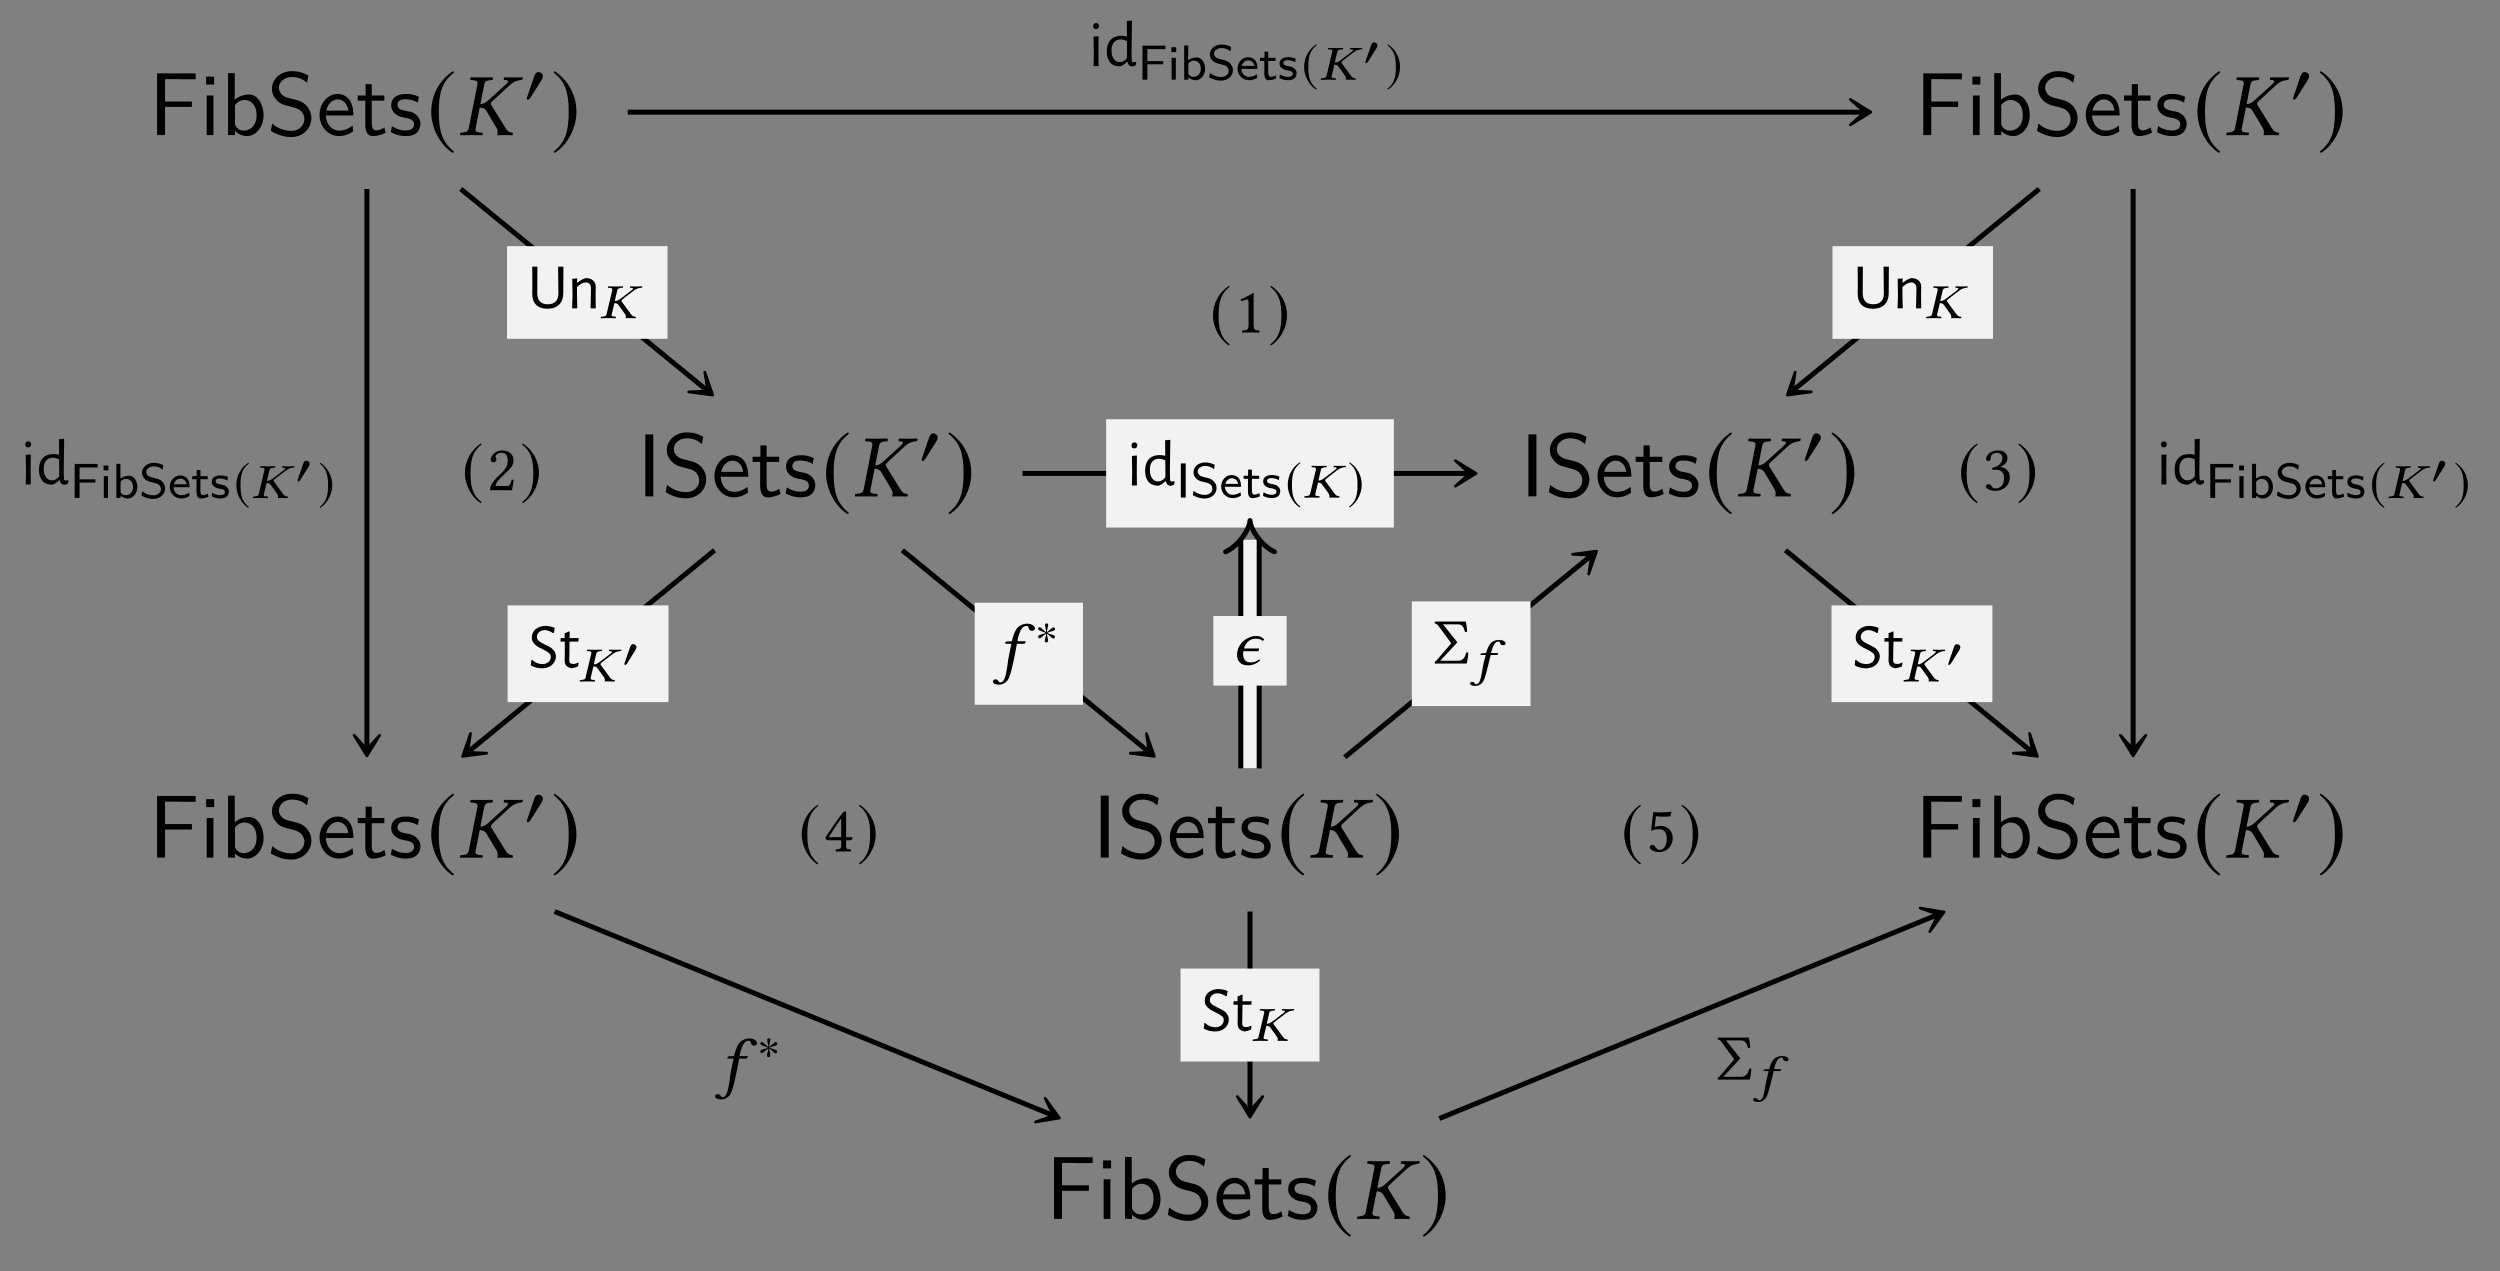 <?xml version="1.0" encoding="UTF-8"?>
<svg xmlns="http://www.w3.org/2000/svg" xmlns:xlink="http://www.w3.org/1999/xlink" width="279.211" height="141.953" viewBox="0 0 279.211 141.953">
<rect x="0" y="0" width="279.211" height="141.953" fill="#808080" stroke="none"/>
<defs>
<g>
<g id="glyph-0-0">
</g>
<g id="glyph-0-1">
<path d="M 5.25 -6.234 L 5.25 -6.891 L 0.938 -6.891 L 0.938 0 L 1.828 0 L 1.828 -3.141 L 4.828 -3.141 L 4.828 -3.75 L 1.828 -3.75 L 1.828 -6.25 L 3.125 -6.25 C 3.25 -6.25 3.375 -6.234 3.484 -6.234 Z M 5.25 -6.234 "/>
</g>
<g id="glyph-0-2">
<path d="M 1.562 0 L 1.562 -4.422 L 0.812 -4.422 L 0.812 0 Z M 1.641 -5.641 L 1.641 -6.531 L 0.75 -6.531 L 0.75 -5.641 Z M 1.641 -5.641 "/>
</g>
<g id="glyph-0-3">
<path d="M 4.781 -2.219 C 4.781 -3.453 4.109 -4.531 3.172 -4.531 C 2.781 -4.531 2.156 -4.438 1.562 -3.953 L 1.562 -6.922 L 0.812 -6.922 L 0.812 0 L 1.594 0 L 1.594 -0.453 C 1.828 -0.234 2.266 0.109 2.938 0.109 C 3.922 0.109 4.781 -0.891 4.781 -2.219 Z M 4 -2.219 C 4 -0.922 3.172 -0.5 2.562 -0.5 C 2.172 -0.5 1.844 -0.672 1.594 -1.141 L 1.594 -3.344 C 1.75 -3.578 2.109 -3.922 2.656 -3.922 C 3.25 -3.922 4 -3.5 4 -2.219 Z M 4 -2.219 "/>
</g>
<g id="glyph-0-4">
<path d="M 4.969 -1.891 C 4.969 -2.531 4.672 -3.016 4.453 -3.25 C 3.984 -3.75 3.656 -3.844 2.734 -4.062 C 2.156 -4.203 2 -4.25 1.688 -4.5 C 1.625 -4.562 1.344 -4.859 1.344 -5.297 C 1.344 -5.875 1.891 -6.484 2.797 -6.484 C 3.641 -6.484 4.109 -6.156 4.484 -5.844 L 4.641 -6.641 C 4.094 -6.969 3.531 -7.141 2.812 -7.141 C 1.422 -7.141 0.562 -6.156 0.562 -5.172 C 0.562 -4.75 0.703 -4.328 1.094 -3.906 C 1.516 -3.453 1.953 -3.344 2.547 -3.203 C 3.391 -2.984 3.484 -2.953 3.766 -2.719 C 3.969 -2.547 4.188 -2.219 4.188 -1.781 C 4.188 -1.125 3.641 -0.469 2.734 -0.469 C 2.328 -0.469 1.422 -0.562 0.594 -1.281 L 0.438 -0.469 C 1.312 0.078 2.109 0.219 2.734 0.219 C 4.062 0.219 4.969 -0.781 4.969 -1.891 Z M 4.969 -1.891 "/>
</g>
<g id="glyph-0-5">
<path d="M 4.125 -2.188 C 4.125 -2.516 4.109 -3.266 3.734 -3.875 C 3.312 -4.484 2.719 -4.594 2.359 -4.594 C 1.25 -4.594 0.344 -3.531 0.344 -2.25 C 0.344 -0.938 1.312 0.109 2.5 0.109 C 3.125 0.109 3.703 -0.125 4.094 -0.406 L 4.031 -1.062 C 3.406 -0.531 2.734 -0.5 2.516 -0.5 C 1.719 -0.5 1.078 -1.203 1.047 -2.188 Z M 3.562 -2.734 L 1.094 -2.734 C 1.25 -3.484 1.781 -3.984 2.359 -3.984 C 2.875 -3.984 3.422 -3.656 3.562 -2.734 Z M 3.562 -2.734 "/>
</g>
<g id="glyph-0-6">
<path d="M 3.312 -0.266 L 3.156 -0.859 C 2.891 -0.641 2.578 -0.531 2.25 -0.531 C 1.891 -0.531 1.75 -0.828 1.75 -1.359 L 1.75 -3.844 L 3.156 -3.844 L 3.156 -4.422 L 1.75 -4.422 L 1.75 -5.688 L 1.062 -5.688 L 1.062 -4.422 L 0.188 -4.422 L 0.188 -3.844 L 1.031 -3.844 L 1.031 -1.188 C 1.031 -0.594 1.172 0.109 1.859 0.109 C 2.547 0.109 3.062 -0.141 3.312 -0.266 Z M 3.312 -0.266 "/>
</g>
<g id="glyph-0-7">
<path d="M 3.594 -1.281 C 3.594 -1.828 3.219 -2.156 3.203 -2.188 C 2.812 -2.547 2.547 -2.609 2.047 -2.688 C 1.5 -2.797 1.031 -2.906 1.031 -3.391 C 1.031 -4 1.75 -4 1.891 -4 C 2.203 -4 2.734 -3.969 3.297 -3.625 L 3.422 -4.281 C 2.906 -4.516 2.5 -4.594 1.984 -4.594 C 1.734 -4.594 0.328 -4.594 0.328 -3.297 C 0.328 -2.797 0.625 -2.484 0.875 -2.297 C 1.172 -2.078 1.391 -2.031 1.938 -1.922 C 2.297 -1.859 2.875 -1.734 2.875 -1.203 C 2.875 -0.516 2.094 -0.516 1.938 -0.516 C 1.141 -0.516 0.578 -0.891 0.406 -1 L 0.281 -0.328 C 0.594 -0.172 1.141 0.109 1.953 0.109 C 2.141 0.109 2.688 0.109 3.109 -0.203 C 3.422 -0.453 3.594 -0.844 3.594 -1.281 Z M 3.594 -1.281 "/>
</g>
<g id="glyph-0-8">
<path d="M 1.828 0 L 1.828 -6.922 L 0.938 -6.922 L 0.938 0 Z M 1.828 0 "/>
</g>
<g id="glyph-1-0">
</g>
<g id="glyph-1-1">
<path d="M 2.938 -7.141 C 1.5 -6.203 0.484 -4.594 0.484 -2.562 C 0.484 -0.703 1.531 1.172 2.906 2.016 L 3.031 1.859 C 1.719 0.812 1.328 -0.391 1.328 -2.594 C 1.328 -4.812 1.75 -5.953 3.031 -6.984 Z M 2.938 -7.141 "/>
</g>
<g id="glyph-1-2">
<path d="M 0.375 -7.141 L 0.297 -6.984 C 1.578 -5.953 1.984 -4.812 1.984 -2.594 C 1.984 -0.391 1.609 0.812 0.297 1.859 L 0.406 2.016 C 1.781 1.172 2.844 -0.703 2.844 -2.562 C 2.844 -4.594 1.828 -6.203 0.375 -7.141 Z M 0.375 -7.141 "/>
</g>
<g id="glyph-2-0">
</g>
<g id="glyph-2-1">
<path d="M 2.125 -5.672 L 1.156 -0.75 C 1.094 -0.484 0.953 -0.344 0.531 -0.297 L 0.234 -0.266 C 0.188 -0.234 0.172 -0.062 0.203 0.016 C 0.656 0.016 1.016 0 1.406 0 C 1.781 0 2.234 0.016 2.672 0.016 C 2.703 -0.016 2.734 -0.219 2.703 -0.266 L 2.359 -0.297 C 1.969 -0.328 1.859 -0.453 1.922 -0.75 L 2.406 -3.203 L 2.375 -3.078 C 2.719 -3.078 2.969 -2.969 3.125 -2.703 L 4.297 -0.734 C 4.359 -0.594 4.391 -0.469 4.391 -0.344 C 4.391 -0.234 4.375 -0.141 4.359 -0.062 L 4.344 0 L 4.359 0.016 C 4.562 0.016 4.75 0 5.031 0 C 5.406 0 5.578 0.016 6.016 0.016 L 6.062 0 L 6.094 -0.188 C 6.094 -0.234 6.062 -0.266 6.016 -0.266 L 5.969 -0.281 C 5.688 -0.312 5.484 -0.422 5.297 -0.734 L 3.703 -3.312 C 3.641 -3.422 3.625 -3.484 3.641 -3.562 C 3.656 -3.641 3.703 -3.703 4.094 -4.062 L 5.719 -5.562 C 6.266 -6.047 6.641 -6.109 7.031 -6.156 C 7.094 -6.156 7.141 -6.188 7.156 -6.234 L 7.203 -6.438 L 7.172 -6.453 C 6.719 -6.438 6.609 -6.438 6.234 -6.438 C 5.844 -6.438 5.578 -6.438 5.125 -6.453 L 5.094 -6.438 L 5.062 -6.234 C 5.047 -6.188 5.078 -6.156 5.125 -6.156 L 5.312 -6.141 C 5.469 -6.125 5.547 -6.078 5.547 -6 C 5.547 -5.906 5.438 -5.766 5.25 -5.609 L 3.297 -3.844 C 3.062 -3.625 2.828 -3.484 2.453 -3.453 L 2.891 -5.672 C 2.953 -5.953 3.094 -6.094 3.516 -6.125 L 3.812 -6.156 C 3.859 -6.203 3.875 -6.359 3.844 -6.453 C 3.391 -6.438 3.031 -6.438 2.641 -6.438 C 2.266 -6.438 1.812 -6.438 1.375 -6.453 C 1.344 -6.406 1.312 -6.203 1.344 -6.156 L 1.688 -6.125 C 2.078 -6.094 2.188 -5.969 2.125 -5.672 Z M 2.125 -5.672 "/>
</g>
<g id="glyph-3-0">
</g>
<g id="glyph-3-1">
<path d="M 2.156 -2.984 C 2.156 -3.234 1.891 -3.422 1.656 -3.422 C 1.391 -3.422 1.266 -3.156 1.188 -2.938 L 0.438 -0.734 C 0.422 -0.672 0.359 -0.547 0.359 -0.484 C 0.359 -0.422 0.406 -0.328 0.484 -0.328 C 0.594 -0.328 0.719 -0.484 0.766 -0.562 L 1.953 -2.438 C 2.062 -2.594 2.156 -2.797 2.156 -2.984 Z M 2.156 -2.984 "/>
</g>
<g id="glyph-3-2">
<path d="M 2.141 -5.203 C 1.094 -4.531 0.344 -3.344 0.344 -1.875 C 0.344 -0.516 1.125 0.844 2.125 1.469 L 2.203 1.344 C 1.25 0.594 0.969 -0.281 0.969 -1.891 C 0.969 -3.5 1.266 -4.344 2.203 -5.094 Z M 2.141 -5.203 "/>
</g>
<g id="glyph-3-3">
<path d="M 0.281 -5.203 L 0.203 -5.094 C 1.141 -4.344 1.453 -3.5 1.453 -1.891 C 1.453 -0.281 1.172 0.594 0.203 1.344 L 0.297 1.469 C 1.297 0.844 2.078 -0.516 2.078 -1.875 C 2.078 -3.344 1.328 -4.531 0.281 -5.203 Z M 0.281 -5.203 "/>
</g>
<g id="glyph-4-0">
</g>
<g id="glyph-4-1">
<path d="M 0.625 -1.406 L 0.594 -3.297 L 1.156 -3.344 L 1.141 -1.453 L 1.156 0 L 0.594 0 Z M 0.891 -4.812 C 0.984 -4.812 1.055 -4.781 1.109 -4.719 C 1.172 -4.664 1.203 -4.586 1.203 -4.484 C 1.203 -4.379 1.172 -4.297 1.109 -4.234 C 1.055 -4.172 0.973 -4.141 0.859 -4.141 C 0.766 -4.141 0.688 -4.164 0.625 -4.219 C 0.57 -4.281 0.547 -4.363 0.547 -4.469 C 0.547 -4.57 0.578 -4.656 0.641 -4.719 C 0.703 -4.781 0.785 -4.812 0.891 -4.812 Z M 0.891 -4.812 "/>
</g>
<g id="glyph-4-2">
<path d="M 3.078 -1.453 L 3.094 -0.719 C 3.102 -0.613 3.117 -0.539 3.141 -0.5 C 3.172 -0.457 3.227 -0.438 3.312 -0.438 C 3.383 -0.438 3.461 -0.453 3.547 -0.484 L 3.609 -0.422 L 3.547 -0.109 C 3.422 -0.023 3.285 0.023 3.141 0.047 C 2.992 0.023 2.879 -0.023 2.797 -0.109 C 2.711 -0.191 2.66 -0.312 2.641 -0.469 L 2.594 -0.469 C 2.445 -0.344 2.312 -0.238 2.188 -0.156 C 2.07 -0.082 1.941 -0.02 1.797 0.031 C 1.316 0.031 0.945 -0.113 0.688 -0.406 C 0.438 -0.695 0.312 -1.113 0.312 -1.656 C 0.312 -2.207 0.453 -2.633 0.734 -2.938 C 1.016 -3.238 1.41 -3.391 1.922 -3.391 C 2.148 -3.391 2.363 -3.363 2.562 -3.312 L 2.547 -5.047 L 3.125 -5.094 Z M 1.859 -2.984 C 1.547 -2.984 1.297 -2.875 1.109 -2.656 C 0.93 -2.445 0.844 -2.145 0.844 -1.75 C 0.844 -1.344 0.926 -1.023 1.094 -0.797 C 1.258 -0.566 1.484 -0.453 1.766 -0.453 C 1.898 -0.453 2.031 -0.484 2.156 -0.547 C 2.289 -0.617 2.426 -0.734 2.562 -0.891 L 2.578 -1.422 L 2.562 -2.797 C 2.301 -2.922 2.066 -2.984 1.859 -2.984 Z M 1.859 -2.984 "/>
</g>
<g id="glyph-4-3">
<path d="M 4 -2.281 L 4 -1.766 C 4.008 -1.191 3.859 -0.742 3.547 -0.422 C 3.234 -0.109 2.789 0.047 2.219 0.047 C 1.676 0.047 1.254 -0.102 0.953 -0.406 C 0.66 -0.707 0.52 -1.141 0.531 -1.703 L 0.547 -2.328 L 0.531 -4.656 L 1.109 -4.656 L 1.094 -1.766 C 1.082 -1.336 1.176 -1.008 1.375 -0.781 C 1.57 -0.562 1.867 -0.453 2.266 -0.453 C 2.66 -0.453 2.957 -0.555 3.156 -0.766 C 3.363 -0.973 3.461 -1.285 3.453 -1.703 L 3.422 -4.656 L 4.016 -4.656 Z M 4 -2.281 "/>
</g>
<g id="glyph-4-4">
<path d="M 2.688 -2.266 C 2.688 -2.461 2.633 -2.613 2.531 -2.719 C 2.438 -2.832 2.297 -2.891 2.109 -2.891 C 1.805 -2.891 1.477 -2.719 1.125 -2.375 L 1.125 -1.453 L 1.156 0 L 0.578 0 L 0.625 -1.406 L 0.594 -3.297 L 1.141 -3.344 L 1.141 -2.859 L 1.172 -2.859 C 1.473 -3.117 1.781 -3.289 2.094 -3.375 C 2.457 -3.375 2.734 -3.285 2.922 -3.109 C 3.117 -2.941 3.219 -2.703 3.219 -2.391 L 3.203 -1.453 L 3.219 0 L 2.641 0 Z M 2.688 -2.266 "/>
</g>
<g id="glyph-4-5">
<path d="M 1.938 -4.688 C 2.27 -4.688 2.617 -4.613 2.984 -4.469 L 2.891 -3.922 L 2.781 -3.891 C 2.645 -3.992 2.492 -4.07 2.328 -4.125 C 2.172 -4.188 2.02 -4.219 1.875 -4.219 C 1.688 -4.219 1.523 -4.18 1.391 -4.109 C 1.266 -4.035 1.164 -3.941 1.094 -3.828 C 1.02 -3.711 0.984 -3.594 0.984 -3.469 C 0.984 -3.332 1.023 -3.211 1.109 -3.109 C 1.191 -3.016 1.289 -2.93 1.406 -2.859 C 1.531 -2.785 1.695 -2.695 1.906 -2.594 C 2.164 -2.477 2.375 -2.367 2.531 -2.266 C 2.695 -2.16 2.832 -2.023 2.938 -1.859 C 3.051 -1.703 3.109 -1.508 3.109 -1.281 C 3.109 -1.039 3.039 -0.816 2.906 -0.609 C 2.781 -0.41 2.598 -0.25 2.359 -0.125 C 2.129 -0.008 1.863 0.047 1.562 0.047 C 1.352 0.047 1.141 0.02 0.922 -0.031 C 0.703 -0.082 0.5 -0.164 0.312 -0.281 L 0.375 -0.875 L 0.453 -0.906 C 0.629 -0.738 0.816 -0.613 1.016 -0.531 C 1.223 -0.457 1.422 -0.422 1.609 -0.422 C 1.797 -0.422 1.957 -0.457 2.094 -0.531 C 2.238 -0.602 2.348 -0.695 2.422 -0.812 C 2.504 -0.938 2.547 -1.066 2.547 -1.203 C 2.547 -1.41 2.469 -1.57 2.312 -1.688 C 2.156 -1.812 1.922 -1.945 1.609 -2.094 C 1.348 -2.219 1.141 -2.332 0.984 -2.438 C 0.828 -2.539 0.691 -2.672 0.578 -2.828 C 0.473 -2.984 0.422 -3.176 0.422 -3.406 C 0.422 -3.633 0.484 -3.848 0.609 -4.047 C 0.742 -4.254 0.926 -4.41 1.156 -4.516 C 1.383 -4.629 1.645 -4.688 1.938 -4.688 Z M 1.938 -4.688 "/>
</g>
<g id="glyph-4-6">
<path d="M 1.625 -0.438 C 1.789 -0.438 1.969 -0.488 2.156 -0.594 L 2.219 -0.547 L 2.156 -0.172 C 1.895 -0.047 1.656 0.023 1.438 0.047 C 1.156 -0.004 0.953 -0.102 0.828 -0.25 C 0.711 -0.406 0.656 -0.629 0.656 -0.922 L 0.672 -1.438 L 0.672 -2.938 L 0.203 -2.938 L 0.188 -2.984 L 0.219 -3.328 L 0.656 -3.328 L 0.656 -3.859 L 1.156 -4.078 L 1.219 -4.031 L 1.203 -3.328 L 2.188 -3.328 L 2.219 -3.281 L 2.188 -2.938 L 1.203 -2.938 L 1.172 -0.969 C 1.16 -0.77 1.191 -0.629 1.266 -0.547 C 1.336 -0.473 1.457 -0.438 1.625 -0.438 Z M 1.625 -0.438 "/>
</g>
<g id="glyph-5-0">
</g>
<g id="glyph-5-1">
<path d="M 3.094 -3.406 L 3.094 -3.797 L 0.531 -3.797 L 0.531 0 L 1.078 0 L 1.078 -1.719 L 2.844 -1.719 L 2.844 -2.078 L 1.078 -2.078 L 1.078 -3.406 L 1.844 -3.406 C 1.906 -3.406 1.984 -3.406 2.047 -3.406 Z M 3.094 -3.406 "/>
</g>
<g id="glyph-5-2">
<path d="M 0.922 0 L 0.922 -2.438 L 0.453 -2.438 L 0.453 0 Z M 0.969 -3.078 L 0.969 -3.625 L 0.422 -3.625 L 0.422 -3.078 Z M 0.969 -3.078 "/>
</g>
<g id="glyph-5-3">
<path d="M 2.812 -1.219 C 2.812 -1.891 2.422 -2.484 1.875 -2.484 C 1.531 -2.484 1.203 -2.375 0.922 -2.172 L 0.922 -3.812 L 0.469 -3.812 L 0.469 0 L 0.938 0 L 0.938 -0.25 C 1.062 -0.156 1.328 0.062 1.734 0.062 C 2.328 0.062 2.812 -0.5 2.812 -1.219 Z M 2.328 -1.219 C 2.328 -0.547 1.875 -0.312 1.484 -0.312 C 1.281 -0.312 1.094 -0.406 0.938 -0.641 L 0.938 -1.734 C 0.938 -1.812 0.938 -1.875 1.141 -2 C 1.219 -2.062 1.359 -2.125 1.547 -2.125 C 1.922 -2.125 2.328 -1.875 2.328 -1.219 Z M 2.328 -1.219 "/>
</g>
<g id="glyph-5-4">
<path d="M 2.906 -1.047 C 2.906 -1.5 2.656 -1.75 2.547 -1.859 C 2.312 -2.094 2.062 -2.156 1.641 -2.25 C 1.297 -2.328 1.125 -2.375 1 -2.5 C 0.922 -2.562 0.797 -2.688 0.797 -2.906 C 0.797 -3.203 1.109 -3.531 1.641 -3.531 C 2.047 -3.531 2.344 -3.391 2.625 -3.156 L 2.703 -3.656 C 2.359 -3.828 2.047 -3.922 1.641 -3.922 C 0.812 -3.922 0.328 -3.359 0.328 -2.828 C 0.328 -2.609 0.391 -2.344 0.656 -2.094 C 0.906 -1.875 1.156 -1.812 1.5 -1.734 C 1.953 -1.625 2.078 -1.594 2.25 -1.438 C 2.344 -1.328 2.438 -1.172 2.438 -0.984 C 2.438 -0.641 2.125 -0.297 1.594 -0.297 C 1.281 -0.297 0.781 -0.391 0.344 -0.75 L 0.25 -0.266 C 0.531 -0.109 0.984 0.109 1.594 0.109 C 2.359 0.109 2.906 -0.438 2.906 -1.047 Z M 2.906 -1.047 "/>
</g>
<g id="glyph-5-5">
<path d="M 2.406 -1.203 C 2.406 -1.453 2.391 -1.828 2.172 -2.141 C 1.969 -2.406 1.641 -2.516 1.375 -2.516 C 0.703 -2.516 0.188 -1.938 0.188 -1.234 C 0.188 -0.531 0.734 0.062 1.469 0.062 C 1.781 0.062 2.109 -0.031 2.391 -0.203 L 2.359 -0.594 C 2.047 -0.375 1.703 -0.312 1.469 -0.312 C 1 -0.312 0.625 -0.703 0.609 -1.203 Z M 2.078 -1.531 L 0.656 -1.531 C 0.781 -1.969 1.109 -2.156 1.375 -2.156 C 1.625 -2.156 1.969 -2.047 2.078 -1.531 Z M 2.078 -1.531 "/>
</g>
<g id="glyph-5-6">
<path d="M 1.938 -0.141 L 1.844 -0.5 C 1.672 -0.375 1.469 -0.328 1.328 -0.328 C 1.094 -0.328 1.031 -0.547 1.031 -0.797 L 1.031 -2.094 L 1.844 -2.094 L 1.844 -2.438 L 1.031 -2.438 L 1.031 -3.125 L 0.609 -3.125 L 0.609 -2.438 L 0.109 -2.438 L 0.109 -2.094 L 0.594 -2.094 L 0.594 -0.703 C 0.594 -0.328 0.688 0.062 1.078 0.062 C 1.469 0.062 1.781 -0.078 1.938 -0.141 Z M 1.938 -0.141 "/>
</g>
<g id="glyph-5-7">
<path d="M 2.094 -0.719 C 2.094 -0.812 2.094 -1.031 1.859 -1.234 C 1.656 -1.422 1.453 -1.453 1.203 -1.5 C 0.875 -1.562 0.625 -1.609 0.625 -1.859 C 0.625 -2.172 1.016 -2.172 1.109 -2.172 C 1.422 -2.172 1.656 -2.094 1.938 -1.953 L 2 -2.344 C 1.625 -2.5 1.359 -2.516 1.156 -2.516 C 1.016 -2.516 0.188 -2.516 0.188 -1.781 C 0.188 -1.531 0.328 -1.391 0.406 -1.328 C 0.594 -1.125 0.828 -1.078 1.125 -1.031 C 1.375 -0.984 1.672 -0.922 1.672 -0.656 C 1.672 -0.312 1.219 -0.312 1.141 -0.312 C 0.797 -0.312 0.453 -0.438 0.234 -0.594 L 0.172 -0.188 C 0.344 -0.094 0.688 0.062 1.141 0.062 C 1.391 0.062 1.625 0.016 1.828 -0.125 C 2.031 -0.281 2.094 -0.531 2.094 -0.719 Z M 2.094 -0.719 "/>
</g>
<g id="glyph-5-8">
<path d="M 1.078 0 L 1.078 -3.812 L 0.531 -3.812 L 0.531 0 Z M 1.078 0 "/>
</g>
<g id="glyph-6-0">
</g>
<g id="glyph-6-1">
<path d="M 1.625 -3.938 C 0.828 -3.422 0.266 -2.531 0.266 -1.406 C 0.266 -0.391 0.844 0.641 1.594 1.109 L 1.672 1.016 C 0.938 0.453 0.734 -0.219 0.734 -1.422 C 0.734 -2.641 0.953 -3.281 1.672 -3.844 Z M 1.625 -3.938 "/>
</g>
<g id="glyph-6-2">
<path d="M 1.625 -2.25 C 1.625 -2.453 1.438 -2.578 1.25 -2.578 C 1.047 -2.578 0.953 -2.375 0.906 -2.219 L 0.328 -0.547 C 0.312 -0.516 0.281 -0.406 0.281 -0.359 C 0.281 -0.312 0.312 -0.25 0.359 -0.25 C 0.438 -0.25 0.531 -0.359 0.578 -0.422 L 1.469 -1.844 C 1.547 -1.953 1.625 -2.109 1.625 -2.25 Z M 1.625 -2.25 "/>
</g>
<g id="glyph-6-3">
<path d="M 0.203 -3.938 L 0.156 -3.844 C 0.859 -3.281 1.094 -2.641 1.094 -1.422 C 1.094 -0.219 0.891 0.453 0.156 1.016 L 0.219 1.109 C 0.984 0.641 1.562 -0.391 1.562 -1.406 C 1.562 -2.531 1 -3.422 0.203 -3.938 Z M 0.203 -3.938 "/>
</g>
<g id="glyph-6-4">
<path d="M 2.25 -1.828 C 2.25 -1.922 2.172 -2.031 2.062 -2.031 C 1.938 -2.031 1.484 -1.578 1.328 -1.484 C 1.328 -1.781 1.484 -2.094 1.484 -2.281 C 1.484 -2.391 1.406 -2.469 1.297 -2.469 C 1.188 -2.469 1.125 -2.391 1.125 -2.281 C 1.125 -2.062 1.25 -1.781 1.25 -1.484 C 1.078 -1.578 0.641 -2.047 0.531 -2.047 C 0.438 -2.047 0.344 -1.953 0.344 -1.859 C 0.344 -1.656 1 -1.531 1.203 -1.406 C 0.969 -1.281 0.547 -1.219 0.438 -1.141 C 0.391 -1.109 0.344 -1.047 0.344 -0.984 C 0.344 -0.891 0.422 -0.797 0.516 -0.797 C 0.641 -0.797 1.078 -1.234 1.25 -1.328 C 1.25 -1.031 1.094 -0.719 1.094 -0.531 C 1.094 -0.422 1.172 -0.344 1.281 -0.344 C 1.406 -0.344 1.469 -0.422 1.469 -0.531 C 1.469 -0.75 1.344 -1.047 1.344 -1.328 C 1.516 -1.234 1.938 -0.766 2.047 -0.766 C 2.156 -0.766 2.234 -0.859 2.234 -0.969 C 2.234 -1.031 2.188 -1.078 2.141 -1.125 C 1.984 -1.219 1.609 -1.266 1.375 -1.406 C 1.641 -1.562 1.984 -1.578 2.141 -1.672 C 2.203 -1.719 2.25 -1.766 2.25 -1.828 Z M 2.25 -1.828 "/>
</g>
<g id="glyph-7-0">
</g>
<g id="glyph-7-1">
<path d="M 1.422 -3.125 L 0.781 -0.422 C 0.75 -0.266 0.641 -0.188 0.359 -0.172 L 0.156 -0.141 C 0.141 -0.141 0.125 -0.094 0.125 -0.062 C 0.125 -0.031 0.125 0 0.141 0.016 C 0.453 0 0.688 0 0.953 0 C 1.203 0 1.516 0 1.812 0.016 C 1.828 -0.016 1.844 -0.125 1.828 -0.141 L 1.625 -0.172 C 1.422 -0.172 1.344 -0.234 1.344 -0.344 C 1.344 -0.359 1.344 -0.391 1.359 -0.422 L 1.656 -1.672 C 1.859 -1.672 2.031 -1.609 2.109 -1.469 L 2.875 -0.406 C 2.906 -0.328 2.938 -0.25 2.938 -0.188 C 2.938 -0.125 2.938 -0.078 2.922 -0.031 L 2.922 0.016 C 3.047 0 3.172 0 3.359 0 C 3.609 0 3.719 0 4.016 0.016 L 4.031 0 L 4.062 -0.109 C 4.062 -0.125 4.031 -0.141 4.016 -0.141 L 3.969 -0.156 C 3.797 -0.172 3.656 -0.234 3.531 -0.406 L 2.484 -1.828 C 2.453 -1.875 2.438 -1.922 2.453 -1.969 C 2.453 -2 2.5 -2.047 2.734 -2.234 L 3.812 -3.062 C 4.156 -3.328 4.422 -3.359 4.672 -3.391 C 4.703 -3.391 4.75 -3.406 4.766 -3.438 L 4.781 -3.531 L 4.766 -3.547 C 4.469 -3.547 4.406 -3.531 4.156 -3.531 C 3.891 -3.531 3.719 -3.547 3.422 -3.547 L 3.406 -3.531 L 3.391 -3.438 C 3.375 -3.406 3.406 -3.391 3.422 -3.391 L 3.578 -3.375 C 3.688 -3.375 3.734 -3.344 3.734 -3.297 C 3.734 -3.25 3.656 -3.172 3.547 -3.078 L 2.266 -2.109 C 2.094 -2 1.953 -1.906 1.703 -1.906 L 1.984 -3.125 C 2.031 -3.281 2.141 -3.344 2.406 -3.375 L 2.609 -3.391 C 2.625 -3.406 2.641 -3.5 2.625 -3.547 C 2.312 -3.547 2.078 -3.531 1.812 -3.531 C 1.547 -3.531 1.25 -3.547 0.953 -3.547 C 0.938 -3.531 0.922 -3.422 0.938 -3.391 L 1.156 -3.375 C 1.359 -3.359 1.422 -3.312 1.422 -3.203 C 1.422 -3.172 1.422 -3.141 1.422 -3.125 Z M 1.422 -3.125 "/>
</g>
<g id="glyph-7-2">
<path d="M 1.234 -2.141 C 1.062 -1.516 0.984 -1.188 0.906 -0.766 C 0.812 -0.234 0.703 0.641 0.469 0.953 C 0.391 1.047 0.281 1.125 0.188 1.125 C 0.078 1.125 0.047 1.062 0 1.016 C -0.031 0.938 -0.172 0.859 -0.281 0.859 C -0.469 0.859 -0.516 0.953 -0.516 1.047 C -0.516 1.172 -0.375 1.312 0.078 1.312 C 0.344 1.312 0.641 1.203 0.844 0.953 C 1.031 0.75 1.188 0.328 1.438 -0.719 C 1.547 -1.141 1.656 -1.578 1.766 -2.047 L 1.781 -2.141 L 2.406 -2.141 C 2.469 -2.141 2.578 -2.156 2.578 -2.203 C 2.578 -2.203 2.625 -2.312 2.625 -2.328 C 2.625 -2.344 2.594 -2.359 2.578 -2.359 L 1.828 -2.359 L 1.906 -2.672 C 1.969 -2.875 2.031 -3.062 2.109 -3.203 C 2.266 -3.547 2.5 -3.641 2.594 -3.641 C 2.734 -3.641 2.812 -3.625 2.828 -3.5 C 2.859 -3.391 2.922 -3.234 3.172 -3.234 C 3.406 -3.234 3.453 -3.375 3.453 -3.422 C 3.453 -3.641 3.172 -3.828 2.688 -3.828 C 2.5 -3.828 2.078 -3.75 1.812 -3.484 C 1.578 -3.25 1.406 -2.828 1.281 -2.359 L 0.859 -2.344 C 0.734 -2.328 0.672 -2.281 0.656 -2.25 C 0.656 -2.234 0.641 -2.156 0.641 -2.156 C 0.641 -2.141 0.672 -2.141 0.688 -2.141 Z M 1.234 -2.141 "/>
</g>
<g id="glyph-8-0">
</g>
<g id="glyph-8-1">
<path d="M 1.453 -2.828 C 1.281 -2 1.188 -1.562 1.094 -1.031 C 1 -0.312 0.859 0.859 0.578 1.266 C 0.5 1.391 0.359 1.484 0.234 1.484 C 0.109 1.484 0.078 1.422 0.016 1.344 C -0.031 1.25 -0.172 1.141 -0.312 1.141 C -0.531 1.141 -0.609 1.266 -0.609 1.391 C -0.609 1.562 -0.422 1.734 0.109 1.734 C 0.422 1.734 0.766 1.578 1.016 1.266 C 1.234 0.984 1.406 0.438 1.703 -0.938 C 1.828 -1.516 1.938 -2.094 2.047 -2.703 L 2.078 -2.828 L 2.797 -2.828 C 2.875 -2.828 2.984 -2.859 3 -2.922 C 3 -2.922 3.047 -3.078 3.047 -3.078 C 3.047 -3.109 3.016 -3.109 2.984 -3.109 L 2.125 -3.109 L 2.203 -3.531 C 2.281 -3.797 2.359 -4.047 2.453 -4.25 C 2.641 -4.703 2.953 -4.828 3.078 -4.828 C 3.25 -4.828 3.328 -4.797 3.375 -4.641 C 3.406 -4.484 3.469 -4.281 3.75 -4.281 C 4.031 -4.281 4.078 -4.469 4.078 -4.531 C 4.078 -4.828 3.734 -5.078 3.172 -5.078 C 2.938 -5.078 2.453 -4.969 2.125 -4.609 C 1.859 -4.312 1.656 -3.75 1.5 -3.109 L 1.016 -3.094 C 0.875 -3.094 0.797 -3.031 0.781 -2.969 C 0.781 -2.953 0.766 -2.859 0.766 -2.844 C 0.766 -2.828 0.797 -2.828 0.812 -2.828 Z M 1.453 -2.828 "/>
</g>
<g id="glyph-8-2">
<path d="M 2.828 -2.906 C 3.016 -2.906 3.156 -2.875 3.281 -2.797 C 3.359 -2.766 3.422 -2.719 3.5 -2.672 L 3.656 -2.812 C 3.625 -2.875 3.562 -2.922 3.5 -2.984 C 3.312 -3.141 3.047 -3.219 2.703 -3.219 C 2.375 -3.219 1.875 -3.078 1.453 -2.75 C 1.047 -2.438 0.781 -2.031 0.672 -1.562 C 0.625 -1.391 0.625 -1.25 0.625 -1.109 C 0.625 -0.828 0.672 -0.609 0.828 -0.391 C 1.031 -0.094 1.375 0.062 1.875 0.062 C 2.203 0.062 2.5 -0.031 2.797 -0.188 C 2.953 -0.297 3.094 -0.391 3.203 -0.5 L 3.109 -0.609 C 2.984 -0.516 2.828 -0.422 2.672 -0.359 C 2.5 -0.297 2.344 -0.266 2.156 -0.266 C 1.859 -0.266 1.656 -0.359 1.5 -0.531 C 1.359 -0.703 1.297 -0.922 1.297 -1.203 C 1.297 -1.297 1.297 -1.391 1.328 -1.516 L 3.016 -1.516 L 3.094 -1.828 L 1.391 -1.828 C 1.516 -2.203 1.703 -2.5 1.922 -2.656 C 2.219 -2.891 2.484 -2.906 2.703 -2.906 Z M 2.828 -2.906 "/>
</g>
<g id="glyph-9-0">
</g>
<g id="glyph-9-1">
<path d="M 2.703 -4.375 C 3.25 -4.375 3.359 -4.031 3.516 -3.531 C 3.609 -3.516 3.703 -3.531 3.75 -3.562 C 3.734 -3.906 3.703 -4.25 3.609 -4.688 L 0.156 -4.688 C 0.125 -4.656 0.125 -4.5 0.156 -4.469 C 0.328 -4.438 0.438 -4.359 0.562 -4.188 L 1.984 -2.25 L 1.969 -2.25 L 0.359 -0.375 C 0.297 -0.297 0.234 -0.25 0.156 -0.219 C 0.125 -0.172 0.125 -0.031 0.156 0.016 C 0.156 0.016 0.469 0 0.672 0 L 3.703 0 C 3.812 -0.391 3.859 -0.797 3.891 -1.203 C 3.828 -1.234 3.734 -1.25 3.656 -1.234 C 3.516 -0.719 3.328 -0.312 2.766 -0.312 L 0.75 -0.312 L 2.641 -2.344 L 2.641 -2.391 L 1.062 -4.375 Z M 2.703 -4.375 "/>
</g>
<g id="glyph-10-0">
</g>
<g id="glyph-10-1">
<path d="M 2.094 -0.891 L 2.094 -3.406 C 2.094 -3.844 2.094 -4.281 2.109 -4.375 C 2.109 -4.422 2.094 -4.422 2.078 -4.422 C 1.672 -4.172 1.281 -3.984 0.641 -3.688 C 0.656 -3.609 0.688 -3.531 0.75 -3.5 C 1.094 -3.625 1.25 -3.672 1.391 -3.672 C 1.516 -3.672 1.531 -3.5 1.531 -3.25 L 1.531 -0.891 C 1.531 -0.281 1.344 -0.25 0.828 -0.219 C 0.781 -0.188 0.781 -0.031 0.828 0.016 C 1.188 0 1.453 0 1.844 0 C 2.188 0 2.359 0 2.719 0.016 C 2.766 -0.031 2.766 -0.188 2.719 -0.219 C 2.219 -0.25 2.094 -0.281 2.094 -0.891 Z M 2.094 -0.891 "/>
</g>
<g id="glyph-10-2">
<path d="M 0.438 -3.406 C 0.438 -3.25 0.578 -3.109 0.734 -3.109 C 0.859 -3.109 1.078 -3.25 1.078 -3.406 C 1.078 -3.469 1.062 -3.516 1.047 -3.562 C 1.031 -3.609 0.984 -3.672 0.984 -3.734 C 0.984 -3.922 1.172 -4.172 1.703 -4.172 C 1.969 -4.172 2.344 -4 2.344 -3.297 C 2.344 -2.828 2.172 -2.453 1.75 -2.016 L 1.203 -1.484 C 0.5 -0.766 0.375 -0.422 0.375 0.016 C 0.375 0.016 0.75 0 0.984 0 L 2.25 0 C 2.484 0 2.812 0.016 2.812 0.016 C 2.906 -0.375 2.984 -0.922 3 -1.141 C 2.953 -1.172 2.859 -1.188 2.781 -1.172 C 2.656 -0.656 2.531 -0.469 2.281 -0.469 L 0.984 -0.469 C 0.984 -0.828 1.484 -1.312 1.516 -1.344 L 2.25 -2.062 C 2.672 -2.453 2.984 -2.781 2.984 -3.328 C 2.984 -4.109 2.344 -4.438 1.75 -4.438 C 0.938 -4.438 0.438 -3.844 0.438 -3.406 Z M 0.438 -3.406 "/>
</g>
<g id="glyph-10-3">
<path d="M 1.562 -4.172 C 1.875 -4.172 2.172 -3.984 2.172 -3.531 C 2.172 -3.156 1.75 -2.594 1.031 -2.5 L 1.062 -2.266 C 1.188 -2.281 1.312 -2.281 1.406 -2.281 C 1.828 -2.281 2.359 -2.172 2.359 -1.344 C 2.359 -0.375 1.719 -0.188 1.453 -0.188 C 1.094 -0.188 1.031 -0.344 0.938 -0.484 C 0.859 -0.578 0.766 -0.672 0.625 -0.672 C 0.469 -0.672 0.312 -0.531 0.312 -0.422 C 0.312 -0.125 0.938 0.078 1.359 0.078 C 2.234 0.078 3 -0.484 3 -1.453 C 3 -2.234 2.406 -2.516 1.969 -2.594 L 1.969 -2.609 C 2.562 -2.891 2.734 -3.188 2.734 -3.578 C 2.734 -3.797 2.688 -3.969 2.5 -4.156 C 2.344 -4.312 2.094 -4.438 1.719 -4.438 C 0.641 -4.438 0.344 -3.734 0.344 -3.5 C 0.344 -3.391 0.422 -3.25 0.594 -3.25 C 0.844 -3.25 0.875 -3.484 0.875 -3.625 C 0.875 -4.094 1.375 -4.172 1.562 -4.172 Z M 1.562 -4.172 "/>
</g>
<g id="glyph-10-4">
<path d="M 1.969 -3.688 L 1.969 -1.594 L 0.578 -1.594 C 0.953 -2.188 1.469 -3 1.969 -3.688 Z M 3.125 -1.594 L 2.516 -1.594 L 2.516 -3.719 C 2.516 -4.078 2.516 -4.359 2.531 -4.422 L 2.516 -4.438 L 2.281 -4.438 C 2.234 -4.438 2.203 -4.391 2.172 -4.359 C 1.719 -3.797 0.875 -2.594 0.203 -1.562 C 0.219 -1.453 0.266 -1.25 0.484 -1.25 L 1.969 -1.25 L 1.969 -0.578 C 1.969 -0.25 1.688 -0.25 1.375 -0.219 C 1.344 -0.188 1.344 -0.031 1.375 0.016 C 1.609 0 1.906 0 2.234 0 C 2.516 0 2.797 0 3.031 0.016 C 3.078 -0.031 3.078 -0.188 3.031 -0.219 C 2.672 -0.25 2.516 -0.234 2.516 -0.578 L 2.516 -1.25 L 3.016 -1.25 C 3.125 -1.25 3.234 -1.391 3.234 -1.469 C 3.234 -1.547 3.203 -1.594 3.125 -1.594 Z M 3.125 -1.594 "/>
</g>
<g id="glyph-10-5">
<path d="M 2.312 -1.375 C 2.312 -0.688 1.953 -0.172 1.516 -0.172 C 1.25 -0.172 1.141 -0.359 1.031 -0.5 C 0.938 -0.625 0.828 -0.734 0.672 -0.734 C 0.531 -0.734 0.391 -0.609 0.391 -0.469 C 0.391 -0.172 1.016 0.078 1.422 0.078 C 2.328 0.078 2.969 -0.594 2.969 -1.5 C 2.969 -2.203 2.484 -2.844 1.656 -2.844 C 1.344 -2.844 1.078 -2.781 0.953 -2.719 L 1.094 -3.938 C 1.359 -3.906 1.594 -3.875 1.953 -3.875 C 2.172 -3.875 2.406 -3.891 2.703 -3.922 L 2.828 -4.406 L 2.781 -4.438 C 2.359 -4.391 1.969 -4.359 1.578 -4.359 C 1.312 -4.359 1.047 -4.375 0.797 -4.391 L 0.547 -2.297 C 0.938 -2.453 1.219 -2.484 1.469 -2.484 C 1.953 -2.484 2.312 -2.172 2.312 -1.375 Z M 2.312 -1.375 "/>
</g>
</g>
</defs>
<g fill="rgb(0%, 0%, 0%)" fill-opacity="1">
<use xlink:href="#glyph-0-1" x="16.605" y="15.087"/>
<use xlink:href="#glyph-0-2" x="22.274" y="15.087"/>
<use xlink:href="#glyph-0-3" x="24.655" y="15.087"/>
<use xlink:href="#glyph-0-4" x="29.805" y="15.087"/>
<use xlink:href="#glyph-0-5" x="35.345" y="15.087"/>
<use xlink:href="#glyph-0-6" x="39.768" y="15.087"/>
<use xlink:href="#glyph-0-7" x="43.365" y="15.087"/>
</g>
<g fill="rgb(0%, 0%, 0%)" fill-opacity="1">
<use xlink:href="#glyph-1-1" x="47.678" y="15.072"/>
</g>
<g fill="rgb(0%, 0%, 0%)" fill-opacity="1">
<use xlink:href="#glyph-2-1" x="51.195" y="15.087"/>
</g>
<g fill="rgb(0%, 0%, 0%)" fill-opacity="1">
<use xlink:href="#glyph-3-1" x="58.474" y="11.47"/>
</g>
<g fill="rgb(0%, 0%, 0%)" fill-opacity="1">
<use xlink:href="#glyph-1-2" x="61.532" y="15.072"/>
</g>
<g fill="rgb(0%, 0%, 0%)" fill-opacity="1">
<use xlink:href="#glyph-0-1" x="213.864" y="15.087"/>
<use xlink:href="#glyph-0-2" x="219.533" y="15.087"/>
<use xlink:href="#glyph-0-3" x="221.914" y="15.087"/>
<use xlink:href="#glyph-0-4" x="227.064" y="15.087"/>
<use xlink:href="#glyph-0-5" x="232.604" y="15.087"/>
<use xlink:href="#glyph-0-6" x="237.027" y="15.087"/>
<use xlink:href="#glyph-0-7" x="240.624" y="15.087"/>
</g>
<g fill="rgb(0%, 0%, 0%)" fill-opacity="1">
<use xlink:href="#glyph-1-1" x="244.937" y="15.072"/>
</g>
<g fill="rgb(0%, 0%, 0%)" fill-opacity="1">
<use xlink:href="#glyph-2-1" x="248.454" y="15.087"/>
</g>
<g fill="rgb(0%, 0%, 0%)" fill-opacity="1">
<use xlink:href="#glyph-3-1" x="255.733" y="11.47"/>
</g>
<g fill="rgb(0%, 0%, 0%)" fill-opacity="1">
<use xlink:href="#glyph-1-2" x="258.791" y="15.072"/>
</g>
<g fill="rgb(0%, 0%, 0%)" fill-opacity="1">
<use xlink:href="#glyph-0-8" x="71.135" y="55.435"/>
<use xlink:href="#glyph-0-4" x="73.905" y="55.435"/>
<use xlink:href="#glyph-0-5" x="79.444" y="55.435"/>
<use xlink:href="#glyph-0-6" x="83.867" y="55.435"/>
<use xlink:href="#glyph-0-7" x="87.464" y="55.435"/>
</g>
<g fill="rgb(0%, 0%, 0%)" fill-opacity="1">
<use xlink:href="#glyph-1-1" x="91.777" y="55.42"/>
</g>
<g fill="rgb(0%, 0%, 0%)" fill-opacity="1">
<use xlink:href="#glyph-2-1" x="95.294" y="55.435"/>
</g>
<g fill="rgb(0%, 0%, 0%)" fill-opacity="1">
<use xlink:href="#glyph-3-1" x="102.573" y="51.819"/>
</g>
<g fill="rgb(0%, 0%, 0%)" fill-opacity="1">
<use xlink:href="#glyph-1-2" x="105.632" y="55.42"/>
</g>
<g fill="rgb(0%, 0%, 0%)" fill-opacity="1">
<use xlink:href="#glyph-0-8" x="169.764" y="55.435"/>
<use xlink:href="#glyph-0-4" x="172.534" y="55.435"/>
<use xlink:href="#glyph-0-5" x="178.073" y="55.435"/>
<use xlink:href="#glyph-0-6" x="182.496" y="55.435"/>
<use xlink:href="#glyph-0-7" x="186.093" y="55.435"/>
</g>
<g fill="rgb(0%, 0%, 0%)" fill-opacity="1">
<use xlink:href="#glyph-1-1" x="190.407" y="55.42"/>
</g>
<g fill="rgb(0%, 0%, 0%)" fill-opacity="1">
<use xlink:href="#glyph-2-1" x="193.924" y="55.435"/>
</g>
<g fill="rgb(0%, 0%, 0%)" fill-opacity="1">
<use xlink:href="#glyph-3-1" x="201.203" y="51.819"/>
</g>
<g fill="rgb(0%, 0%, 0%)" fill-opacity="1">
<use xlink:href="#glyph-1-2" x="204.261" y="55.42"/>
</g>
<g fill="rgb(0%, 0%, 0%)" fill-opacity="1">
<use xlink:href="#glyph-0-1" x="16.605" y="95.783"/>
<use xlink:href="#glyph-0-2" x="22.274" y="95.783"/>
<use xlink:href="#glyph-0-3" x="24.655" y="95.783"/>
<use xlink:href="#glyph-0-4" x="29.805" y="95.783"/>
<use xlink:href="#glyph-0-5" x="35.345" y="95.783"/>
<use xlink:href="#glyph-0-6" x="39.768" y="95.783"/>
<use xlink:href="#glyph-0-7" x="43.365" y="95.783"/>
</g>
<g fill="rgb(0%, 0%, 0%)" fill-opacity="1">
<use xlink:href="#glyph-1-1" x="47.678" y="95.768"/>
</g>
<g fill="rgb(0%, 0%, 0%)" fill-opacity="1">
<use xlink:href="#glyph-2-1" x="51.195" y="95.783"/>
</g>
<g fill="rgb(0%, 0%, 0%)" fill-opacity="1">
<use xlink:href="#glyph-3-1" x="58.474" y="92.167"/>
</g>
<g fill="rgb(0%, 0%, 0%)" fill-opacity="1">
<use xlink:href="#glyph-1-2" x="61.532" y="95.768"/>
</g>
<g fill="rgb(0%, 0%, 0%)" fill-opacity="1">
<use xlink:href="#glyph-0-8" x="121.997" y="95.783"/>
<use xlink:href="#glyph-0-4" x="124.767" y="95.783"/>
<use xlink:href="#glyph-0-5" x="130.306" y="95.783"/>
<use xlink:href="#glyph-0-6" x="134.729" y="95.783"/>
<use xlink:href="#glyph-0-7" x="138.326" y="95.783"/>
</g>
<g fill="rgb(0%, 0%, 0%)" fill-opacity="1">
<use xlink:href="#glyph-1-1" x="142.639" y="95.768"/>
</g>
<g fill="rgb(0%, 0%, 0%)" fill-opacity="1">
<use xlink:href="#glyph-2-1" x="146.156" y="95.783"/>
</g>
<g fill="rgb(0%, 0%, 0%)" fill-opacity="1">
<use xlink:href="#glyph-1-2" x="153.399" y="95.768"/>
</g>
<g fill="rgb(0%, 0%, 0%)" fill-opacity="1">
<use xlink:href="#glyph-0-1" x="213.864" y="95.783"/>
<use xlink:href="#glyph-0-2" x="219.533" y="95.783"/>
<use xlink:href="#glyph-0-3" x="221.914" y="95.783"/>
<use xlink:href="#glyph-0-4" x="227.064" y="95.783"/>
<use xlink:href="#glyph-0-5" x="232.604" y="95.783"/>
<use xlink:href="#glyph-0-6" x="237.027" y="95.783"/>
<use xlink:href="#glyph-0-7" x="240.624" y="95.783"/>
</g>
<g fill="rgb(0%, 0%, 0%)" fill-opacity="1">
<use xlink:href="#glyph-1-1" x="244.937" y="95.768"/>
</g>
<g fill="rgb(0%, 0%, 0%)" fill-opacity="1">
<use xlink:href="#glyph-2-1" x="248.454" y="95.783"/>
</g>
<g fill="rgb(0%, 0%, 0%)" fill-opacity="1">
<use xlink:href="#glyph-3-1" x="255.733" y="92.167"/>
</g>
<g fill="rgb(0%, 0%, 0%)" fill-opacity="1">
<use xlink:href="#glyph-1-2" x="258.791" y="95.768"/>
</g>
<g fill="rgb(0%, 0%, 0%)" fill-opacity="1">
<use xlink:href="#glyph-0-1" x="116.781" y="136.132"/>
<use xlink:href="#glyph-0-2" x="122.45" y="136.132"/>
<use xlink:href="#glyph-0-3" x="124.831" y="136.132"/>
<use xlink:href="#glyph-0-4" x="129.981" y="136.132"/>
<use xlink:href="#glyph-0-5" x="135.521" y="136.132"/>
<use xlink:href="#glyph-0-6" x="139.944" y="136.132"/>
<use xlink:href="#glyph-0-7" x="143.541" y="136.132"/>
</g>
<g fill="rgb(0%, 0%, 0%)" fill-opacity="1">
<use xlink:href="#glyph-1-1" x="147.855" y="136.117"/>
</g>
<g fill="rgb(0%, 0%, 0%)" fill-opacity="1">
<use xlink:href="#glyph-2-1" x="151.372" y="136.132"/>
</g>
<g fill="rgb(0%, 0%, 0%)" fill-opacity="1">
<use xlink:href="#glyph-1-2" x="158.614" y="136.117"/>
</g>
<path fill="none" stroke-width="0.558" stroke-linecap="butt" stroke-linejoin="miter" stroke="rgb(0%, 0%, 0%)" stroke-opacity="1" stroke-miterlimit="10" d="M -69.497 60.487 L 68.546 60.487 " transform="matrix(1, 0, 0, -1, 139.606, 73.014)"/>
<path fill-rule="nonzero" fill="rgb(0%, 0%, 0%)" fill-opacity="1" stroke-width="0.311" stroke-linecap="butt" stroke-linejoin="round" stroke="rgb(0%, 0%, 0%)" stroke-opacity="1" stroke-miterlimit="10" d="M 3.688 -0.002 L 1.391 1.424 L 2.973 -0.002 L 1.391 -1.424 Z M 3.688 -0.002 " transform="matrix(1, 0, 0, -1, 205.258, 12.525)"/>
<g fill="rgb(0%, 0%, 0%)" fill-opacity="1">
<use xlink:href="#glyph-4-1" x="121.538" y="7.386"/>
<use xlink:href="#glyph-4-2" x="123.298" y="7.386"/>
</g>
<g fill="rgb(0%, 0%, 0%)" fill-opacity="1">
<use xlink:href="#glyph-5-1" x="127.066" y="8.897"/>
<use xlink:href="#glyph-5-2" x="130.398" y="8.897"/>
<use xlink:href="#glyph-5-3" x="131.784" y="8.897"/>
<use xlink:href="#glyph-5-4" x="134.792" y="8.897"/>
<use xlink:href="#glyph-5-5" x="138.025" y="8.897"/>
<use xlink:href="#glyph-5-6" x="140.611" y="8.897"/>
<use xlink:href="#glyph-5-7" x="142.715" y="8.897"/>
</g>
<g fill="rgb(0%, 0%, 0%)" fill-opacity="1">
<use xlink:href="#glyph-6-1" x="145.384" y="8.889"/>
</g>
<g fill="rgb(0%, 0%, 0%)" fill-opacity="1">
<use xlink:href="#glyph-7-1" x="147.373" y="8.897"/>
</g>
<g fill="rgb(0%, 0%, 0%)" fill-opacity="1">
<use xlink:href="#glyph-6-2" x="152.211" y="7.314"/>
</g>
<g fill="rgb(0%, 0%, 0%)" fill-opacity="1">
<use xlink:href="#glyph-6-3" x="154.802" y="8.889"/>
</g>
<path fill="none" stroke-width="0.558" stroke-linecap="butt" stroke-linejoin="miter" stroke="rgb(0%, 0%, 0%)" stroke-opacity="1" stroke-miterlimit="10" d="M 98.632 51.909 L 98.632 -10.607 " transform="matrix(1, 0, 0, -1, 139.606, 73.014)"/>
<path fill-rule="nonzero" fill="rgb(0%, 0%, 0%)" fill-opacity="1" stroke-width="0.311" stroke-linecap="butt" stroke-linejoin="round" stroke="rgb(0%, 0%, 0%)" stroke-opacity="1" stroke-miterlimit="10" d="M 3.69 0.002 L 1.389 1.423 L 2.972 0.002 L 1.389 -1.424 Z M 3.69 0.002 " transform="matrix(0, 1, 1, 0, 238.237, 80.728)"/>
<g fill="rgb(0%, 0%, 0%)" fill-opacity="1">
<use xlink:href="#glyph-4-1" x="240.796" y="54.103"/>
<use xlink:href="#glyph-4-2" x="242.556" y="54.103"/>
</g>
<g fill="rgb(0%, 0%, 0%)" fill-opacity="1">
<use xlink:href="#glyph-5-1" x="246.323" y="55.614"/>
<use xlink:href="#glyph-5-2" x="249.655" y="55.614"/>
<use xlink:href="#glyph-5-3" x="251.041" y="55.614"/>
<use xlink:href="#glyph-5-4" x="254.049" y="55.614"/>
<use xlink:href="#glyph-5-5" x="257.282" y="55.614"/>
<use xlink:href="#glyph-5-6" x="259.868" y="55.614"/>
<use xlink:href="#glyph-5-7" x="261.972" y="55.614"/>
</g>
<g fill="rgb(0%, 0%, 0%)" fill-opacity="1">
<use xlink:href="#glyph-6-1" x="264.641" y="55.605"/>
</g>
<g fill="rgb(0%, 0%, 0%)" fill-opacity="1">
<use xlink:href="#glyph-7-1" x="266.63" y="55.614"/>
</g>
<g fill="rgb(0%, 0%, 0%)" fill-opacity="1">
<use xlink:href="#glyph-6-2" x="271.468" y="54.03"/>
</g>
<g fill="rgb(0%, 0%, 0%)" fill-opacity="1">
<use xlink:href="#glyph-6-3" x="274.059" y="55.605"/>
</g>
<path fill="none" stroke-width="0.558" stroke-linecap="butt" stroke-linejoin="miter" stroke="rgb(0%, 0%, 0%)" stroke-opacity="1" stroke-miterlimit="10" d="M -98.629 51.909 L -98.629 -10.607 " transform="matrix(1, 0, 0, -1, 139.606, 73.014)"/>
<path fill-rule="nonzero" fill="rgb(0%, 0%, 0%)" fill-opacity="1" stroke-width="0.311" stroke-linecap="butt" stroke-linejoin="round" stroke="rgb(0%, 0%, 0%)" stroke-opacity="1" stroke-miterlimit="10" d="M 3.69 0.001 L 1.389 1.423 L 2.972 0.001 L 1.389 -1.424 Z M 3.69 0.001 " transform="matrix(0, 1, 1, 0, 40.975, 80.728)"/>
<g fill="rgb(0%, 0%, 0%)" fill-opacity="1">
<use xlink:href="#glyph-4-1" x="2.281" y="54.103"/>
<use xlink:href="#glyph-4-2" x="4.041" y="54.103"/>
</g>
<g fill="rgb(0%, 0%, 0%)" fill-opacity="1">
<use xlink:href="#glyph-5-1" x="7.809" y="55.614"/>
<use xlink:href="#glyph-5-2" x="11.141" y="55.614"/>
<use xlink:href="#glyph-5-3" x="12.527" y="55.614"/>
<use xlink:href="#glyph-5-4" x="15.535" y="55.614"/>
<use xlink:href="#glyph-5-5" x="18.768" y="55.614"/>
<use xlink:href="#glyph-5-6" x="21.354" y="55.614"/>
<use xlink:href="#glyph-5-7" x="23.458" y="55.614"/>
</g>
<g fill="rgb(0%, 0%, 0%)" fill-opacity="1">
<use xlink:href="#glyph-6-1" x="26.126" y="55.605"/>
</g>
<g fill="rgb(0%, 0%, 0%)" fill-opacity="1">
<use xlink:href="#glyph-7-1" x="28.115" y="55.614"/>
</g>
<g fill="rgb(0%, 0%, 0%)" fill-opacity="1">
<use xlink:href="#glyph-6-2" x="32.954" y="54.03"/>
</g>
<g fill="rgb(0%, 0%, 0%)" fill-opacity="1">
<use xlink:href="#glyph-6-3" x="35.545" y="55.605"/>
</g>
<path fill="none" stroke-width="0.558" stroke-linecap="butt" stroke-linejoin="miter" stroke="rgb(0%, 0%, 0%)" stroke-opacity="1" stroke-miterlimit="10" d="M -77.661 -28.791 L -22.024 -51.548 " transform="matrix(1, 0, 0, -1, 139.606, 73.014)"/>
<path fill-rule="nonzero" fill="rgb(0%, 0%, 0%)" fill-opacity="1" stroke-width="0.311" stroke-linecap="butt" stroke-linejoin="round" stroke="rgb(0%, 0%, 0%)" stroke-opacity="1" stroke-miterlimit="10" d="M 3.688 -0.001 L 1.392 1.423 L 2.973 0.002 L 1.39 -1.422 Z M 3.688 -0.001 " transform="matrix(0.926, 0.379, 0.379, -0.926, 114.904, 123.466)"/>
<g fill="rgb(0%, 0%, 0%)" fill-opacity="1">
<use xlink:href="#glyph-8-1" x="80.477" y="121.056"/>
</g>
<g fill="rgb(0%, 0%, 0%)" fill-opacity="1">
<use xlink:href="#glyph-6-4" x="84.564" y="118.416"/>
</g>
<path fill="none" stroke-width="0.558" stroke-linecap="butt" stroke-linejoin="miter" stroke="rgb(0%, 0%, 0%)" stroke-opacity="1" stroke-miterlimit="10" d="M 21.144 -51.908 L 76.777 -29.15 " transform="matrix(1, 0, 0, -1, 139.606, 73.014)"/>
<path fill-rule="nonzero" fill="rgb(0%, 0%, 0%)" fill-opacity="1" stroke-width="0.311" stroke-linecap="butt" stroke-linejoin="round" stroke="rgb(0%, 0%, 0%)" stroke-opacity="1" stroke-miterlimit="10" d="M 3.691 -0.001 L 1.39 1.422 L 2.974 0.001 L 1.391 -1.423 Z M 3.691 -0.001 " transform="matrix(0.925, -0.379, -0.379, -0.925, 213.705, 103.26)"/>
<g fill="rgb(0%, 0%, 0%)" fill-opacity="1">
<use xlink:href="#glyph-9-1" x="191.712" y="120.574"/>
</g>
<g fill="rgb(0%, 0%, 0%)" fill-opacity="1">
<use xlink:href="#glyph-7-2" x="196.306" y="121.764"/>
</g>
<path fill="none" stroke-width="0.558" stroke-linecap="butt" stroke-linejoin="miter" stroke="rgb(0%, 0%, 0%)" stroke-opacity="1" stroke-miterlimit="10" d="M -88.145 51.909 L -60.622 29.393 " transform="matrix(1, 0, 0, -1, 139.606, 73.014)"/>
<path fill-rule="nonzero" fill="rgb(0%, 0%, 0%)" fill-opacity="1" stroke-width="0.311" stroke-linecap="butt" stroke-linejoin="round" stroke="rgb(0%, 0%, 0%)" stroke-opacity="1" stroke-miterlimit="10" d="M 3.689 -0 L 1.388 1.424 L 2.972 -0.001 L 1.389 -1.422 Z M 3.689 -0 " transform="matrix(0.774, 0.633, 0.633, -0.774, 76.743, 41.789)"/>
<path fill-rule="nonzero" fill="rgb(94.901%, 94.901%, 94.901%)" fill-opacity="1" d="M 56.629 37.84 L 74.551 37.84 L 74.551 27.492 L 56.629 27.492 Z M 56.629 37.84 "/>
<g fill="rgb(0%, 0%, 0%)" fill-opacity="1">
<use xlink:href="#glyph-4-3" x="58.91" y="34.436"/>
</g>
<g fill="rgb(0%, 0%, 0%)" fill-opacity="1">
<use xlink:href="#glyph-4-4" x="63.317" y="34.436"/>
</g>
<g fill="rgb(0%, 0%, 0%)" fill-opacity="1">
<use xlink:href="#glyph-7-1" x="66.96" y="35.527"/>
</g>
<path fill="none" stroke-width="0.558" stroke-linecap="butt" stroke-linejoin="miter" stroke="rgb(0%, 0%, 0%)" stroke-opacity="1" stroke-miterlimit="10" d="M 88.148 51.909 L 60.624 29.393 " transform="matrix(1, 0, 0, -1, 139.606, 73.014)"/>
<path fill-rule="nonzero" fill="rgb(0%, 0%, 0%)" fill-opacity="1" stroke-width="0.311" stroke-linecap="butt" stroke-linejoin="round" stroke="rgb(0%, 0%, 0%)" stroke-opacity="1" stroke-miterlimit="10" d="M 3.689 -0 L 1.39 1.421 L 2.973 0 L 1.389 -1.424 Z M 3.689 -0 " transform="matrix(-0.774, 0.633, 0.633, 0.774, 202.469, 41.789)"/>
<path fill-rule="nonzero" fill="rgb(94.901%, 94.901%, 94.901%)" fill-opacity="1" d="M 204.66 37.84 L 222.586 37.84 L 222.586 27.492 L 204.66 27.492 Z M 204.66 37.84 "/>
<g fill="rgb(0%, 0%, 0%)" fill-opacity="1">
<use xlink:href="#glyph-4-3" x="206.942" y="34.436"/>
</g>
<g fill="rgb(0%, 0%, 0%)" fill-opacity="1">
<use xlink:href="#glyph-4-4" x="211.349" y="34.436"/>
</g>
<g fill="rgb(0%, 0%, 0%)" fill-opacity="1">
<use xlink:href="#glyph-7-1" x="214.992" y="35.527"/>
</g>
<path fill="none" stroke-width="0.558" stroke-linecap="butt" stroke-linejoin="miter" stroke="rgb(0%, 0%, 0%)" stroke-opacity="1" stroke-miterlimit="10" d="M -25.395 20.139 L 24.445 20.139 " transform="matrix(1, 0, 0, -1, 139.606, 73.014)"/>
<path fill-rule="nonzero" fill="rgb(0%, 0%, 0%)" fill-opacity="1" stroke-width="0.311" stroke-linecap="butt" stroke-linejoin="round" stroke="rgb(0%, 0%, 0%)" stroke-opacity="1" stroke-miterlimit="10" d="M 3.69 -0.001 L 1.389 1.421 L 2.971 -0.001 L 1.389 -1.422 Z M 3.69 -0.001 " transform="matrix(1, 0, 0, -1, 161.158, 52.874)"/>
<path fill-rule="nonzero" fill="rgb(94.901%, 94.901%, 94.901%)" fill-opacity="1" d="M 123.539 58.918 L 155.672 58.918 L 155.672 46.828 L 123.539 46.828 Z M 123.539 58.918 "/>
<g fill="rgb(0%, 0%, 0%)" fill-opacity="1">
<use xlink:href="#glyph-4-1" x="125.82" y="54.217"/>
<use xlink:href="#glyph-4-2" x="127.58" y="54.217"/>
</g>
<g fill="rgb(0%, 0%, 0%)" fill-opacity="1">
<use xlink:href="#glyph-5-8" x="131.348" y="55.569"/>
<use xlink:href="#glyph-5-4" x="132.964" y="55.569"/>
<use xlink:href="#glyph-5-5" x="136.197" y="55.569"/>
<use xlink:href="#glyph-5-6" x="138.784" y="55.569"/>
<use xlink:href="#glyph-5-7" x="140.888" y="55.569"/>
</g>
<g fill="rgb(0%, 0%, 0%)" fill-opacity="1">
<use xlink:href="#glyph-6-1" x="143.556" y="55.561"/>
</g>
<g fill="rgb(0%, 0%, 0%)" fill-opacity="1">
<use xlink:href="#glyph-7-1" x="145.545" y="55.569"/>
</g>
<g fill="rgb(0%, 0%, 0%)" fill-opacity="1">
<use xlink:href="#glyph-6-3" x="150.52" y="55.561"/>
</g>
<path fill="none" stroke-width="0.558" stroke-linecap="butt" stroke-linejoin="miter" stroke="rgb(0%, 0%, 0%)" stroke-opacity="1" stroke-miterlimit="10" d="M -59.801 11.557 L -87.325 -10.959 " transform="matrix(1, 0, 0, -1, 139.606, 73.014)"/>
<path fill-rule="nonzero" fill="rgb(0%, 0%, 0%)" fill-opacity="1" stroke-width="0.311" stroke-linecap="butt" stroke-linejoin="round" stroke="rgb(0%, 0%, 0%)" stroke-opacity="1" stroke-miterlimit="10" d="M 3.688 -0.001 L 1.391 1.424 L 2.972 -0 L 1.39 -1.422 Z M 3.688 -0.001 " transform="matrix(-0.774, 0.633, 0.633, 0.774, 54.523, 82.138)"/>
<path fill-rule="nonzero" fill="rgb(94.901%, 94.901%, 94.901%)" fill-opacity="1" d="M 56.691 78.414 L 74.66 78.414 L 74.66 67.613 L 56.691 67.613 Z M 56.691 78.414 "/>
<g fill="rgb(0%, 0%, 0%)" fill-opacity="1">
<use xlink:href="#glyph-4-5" x="58.974" y="74.592"/>
<use xlink:href="#glyph-4-6" x="62.407" y="74.592"/>
</g>
<g fill="rgb(0%, 0%, 0%)" fill-opacity="1">
<use xlink:href="#glyph-7-1" x="64.617" y="76.103"/>
</g>
<g fill="rgb(0%, 0%, 0%)" fill-opacity="1">
<use xlink:href="#glyph-6-2" x="69.456" y="74.52"/>
</g>
<path fill="none" stroke-width="0.558" stroke-linecap="butt" stroke-linejoin="miter" stroke="rgb(0%, 0%, 0%)" stroke-opacity="1" stroke-miterlimit="10" d="M -38.833 11.557 L -11.309 -10.959 " transform="matrix(1, 0, 0, -1, 139.606, 73.014)"/>
<path fill-rule="nonzero" fill="rgb(0%, 0%, 0%)" fill-opacity="1" stroke-width="0.311" stroke-linecap="butt" stroke-linejoin="round" stroke="rgb(0%, 0%, 0%)" stroke-opacity="1" stroke-miterlimit="10" d="M 3.689 0.001 L 1.391 1.422 L 2.972 0.001 L 1.392 -1.423 Z M 3.689 0.001 " transform="matrix(0.774, 0.633, 0.633, -0.774, 126.058, 82.138)"/>
<path fill-rule="nonzero" fill="rgb(94.901%, 94.901%, 94.901%)" fill-opacity="1" d="M 108.859 78.711 L 120.949 78.711 L 120.949 67.316 L 108.859 67.316 Z M 108.859 78.711 "/>
<g fill="rgb(0%, 0%, 0%)" fill-opacity="1">
<use xlink:href="#glyph-8-1" x="111.503" y="74.731"/>
</g>
<g fill="rgb(0%, 0%, 0%)" fill-opacity="1">
<use xlink:href="#glyph-6-4" x="115.59" y="72.091"/>
</g>
<path fill="none" stroke-width="0.558" stroke-linecap="butt" stroke-linejoin="miter" stroke="rgb(0%, 0%, 0%)" stroke-opacity="1" stroke-miterlimit="10" d="M 10.574 -11.56 L 38.093 10.955 " transform="matrix(1, 0, 0, -1, 139.606, 73.014)"/>
<path fill-rule="nonzero" fill="rgb(0%, 0%, 0%)" fill-opacity="1" stroke-width="0.311" stroke-linecap="butt" stroke-linejoin="round" stroke="rgb(0%, 0%, 0%)" stroke-opacity="1" stroke-miterlimit="10" d="M 3.687 0.001 L 1.391 1.425 L 2.971 0.001 L 1.392 -1.423 Z M 3.687 0.001 " transform="matrix(0.774, -0.633, -0.633, -0.774, 175.459, 63.89)"/>
<path fill-rule="nonzero" fill="rgb(94.901%, 94.901%, 94.901%)" fill-opacity="1" d="M 157.676 78.855 L 170.934 78.855 L 170.934 67.172 L 157.676 67.172 Z M 157.676 78.855 "/>
<g fill="rgb(0%, 0%, 0%)" fill-opacity="1">
<use xlink:href="#glyph-9-1" x="160.104" y="74.104"/>
</g>
<g fill="rgb(0%, 0%, 0%)" fill-opacity="1">
<use xlink:href="#glyph-7-2" x="164.698" y="75.295"/>
</g>
<path fill="none" stroke-width="0.558" stroke-linecap="butt" stroke-linejoin="miter" stroke="rgb(0%, 0%, 0%)" stroke-opacity="1" stroke-miterlimit="10" d="M 59.8 11.557 L 87.324 -10.959 " transform="matrix(1, 0, 0, -1, 139.606, 73.014)"/>
<path fill-rule="nonzero" fill="rgb(0%, 0%, 0%)" fill-opacity="1" stroke-width="0.311" stroke-linecap="butt" stroke-linejoin="round" stroke="rgb(0%, 0%, 0%)" stroke-opacity="1" stroke-miterlimit="10" d="M 3.687 0 L 1.392 1.424 L 2.971 -0 L 1.39 -1.424 Z M 3.687 0 " transform="matrix(0.774, 0.633, 0.633, -0.774, 224.689, 82.138)"/>
<path fill-rule="nonzero" fill="rgb(94.901%, 94.901%, 94.901%)" fill-opacity="1" d="M 204.551 78.414 L 222.52 78.414 L 222.52 67.613 L 204.551 67.613 Z M 204.551 78.414 "/>
<g fill="rgb(0%, 0%, 0%)" fill-opacity="1">
<use xlink:href="#glyph-4-5" x="206.831" y="74.592"/>
<use xlink:href="#glyph-4-6" x="210.264" y="74.592"/>
</g>
<g fill="rgb(0%, 0%, 0%)" fill-opacity="1">
<use xlink:href="#glyph-7-1" x="212.474" y="76.103"/>
</g>
<g fill="rgb(0%, 0%, 0%)" fill-opacity="1">
<use xlink:href="#glyph-6-2" x="217.312" y="74.52"/>
</g>
<path fill="none" stroke-width="0.558" stroke-linecap="butt" stroke-linejoin="miter" stroke="rgb(0%, 0%, 0%)" stroke-opacity="1" stroke-miterlimit="10" d="M -0.001 -28.791 L -0.001 -50.959 " transform="matrix(1, 0, 0, -1, 139.606, 73.014)"/>
<path fill-rule="nonzero" fill="rgb(0%, 0%, 0%)" fill-opacity="1" stroke-width="0.311" stroke-linecap="butt" stroke-linejoin="round" stroke="rgb(0%, 0%, 0%)" stroke-opacity="1" stroke-miterlimit="10" d="M 3.689 -0.001 L 1.392 1.421 L 2.974 -0.001 L 1.392 -1.422 Z M 3.689 -0.001 " transform="matrix(0, 1, 1, 0, 139.606, 121.077)"/>
<path fill-rule="nonzero" fill="rgb(94.901%, 94.901%, 94.901%)" fill-opacity="1" d="M 131.848 118.555 L 147.363 118.555 L 147.363 108.172 L 131.848 108.172 Z M 131.848 118.555 "/>
<g fill="rgb(0%, 0%, 0%)" fill-opacity="1">
<use xlink:href="#glyph-4-5" x="134.13" y="115.151"/>
<use xlink:href="#glyph-4-6" x="137.563" y="115.151"/>
</g>
<g fill="rgb(0%, 0%, 0%)" fill-opacity="1">
<use xlink:href="#glyph-7-1" x="139.773" y="116.242"/>
</g>
<path fill="none" stroke-width="2.611" stroke-linecap="butt" stroke-linejoin="miter" stroke="rgb(0%, 0%, 0%)" stroke-opacity="1" stroke-miterlimit="10" d="M -0.001 -12.802 L -0.001 12.764 " transform="matrix(1, 0, 0, -1, 139.606, 73.014)"/>
<path fill="none" stroke-width="1.495" stroke-linecap="butt" stroke-linejoin="miter" stroke="rgb(94.901%, 94.901%, 94.901%)" stroke-opacity="1" stroke-miterlimit="10" d="M -0.001 -12.802 L -0.001 12.764 " transform="matrix(1, 0, 0, -1, 139.606, 73.014)"/>
<path fill="none" stroke-width="0.558" stroke-linecap="round" stroke-linejoin="round" stroke="rgb(0%, 0%, 0%)" stroke-opacity="1" stroke-miterlimit="10" d="M -1.375 2.719 C -0.707 1.282 1.09 0.051 2.113 0.001 C 1.09 -0.05 -0.707 -1.285 -1.375 -2.722 " transform="matrix(0, -1, -1, 0, 139.606, 60.25)"/>
<path fill-rule="nonzero" fill="rgb(94.901%, 94.901%, 94.901%)" fill-opacity="1" d="M 135.512 76.57 L 143.699 76.57 L 143.699 68.801 L 135.512 68.801 Z M 135.512 76.57 "/>
<g fill="rgb(0%, 0%, 0%)" fill-opacity="1">
<use xlink:href="#glyph-8-2" x="137.538" y="74.248"/>
</g>
<g fill="rgb(0%, 0%, 0%)" fill-opacity="1">
<use xlink:href="#glyph-3-2" x="135.129" y="37.119"/>
</g>
<g fill="rgb(0%, 0%, 0%)" fill-opacity="1">
<use xlink:href="#glyph-10-1" x="137.915" y="37.13"/>
</g>
<g fill="rgb(0%, 0%, 0%)" fill-opacity="1">
<use xlink:href="#glyph-3-3" x="141.66" y="37.119"/>
</g>
<g fill="rgb(0%, 0%, 0%)" fill-opacity="1">
<use xlink:href="#glyph-3-2" x="51.579" y="54.733"/>
</g>
<g fill="rgb(0%, 0%, 0%)" fill-opacity="1">
<use xlink:href="#glyph-10-2" x="54.365" y="54.744"/>
</g>
<g fill="rgb(0%, 0%, 0%)" fill-opacity="1">
<use xlink:href="#glyph-3-3" x="58.11" y="54.733"/>
</g>
<g fill="rgb(0%, 0%, 0%)" fill-opacity="1">
<use xlink:href="#glyph-3-2" x="218.68" y="54.733"/>
</g>
<g fill="rgb(0%, 0%, 0%)" fill-opacity="1">
<use xlink:href="#glyph-10-3" x="221.465" y="54.744"/>
</g>
<g fill="rgb(0%, 0%, 0%)" fill-opacity="1">
<use xlink:href="#glyph-3-3" x="225.21" y="54.733"/>
</g>
<g fill="rgb(0%, 0%, 0%)" fill-opacity="1">
<use xlink:href="#glyph-3-2" x="89.196" y="95.081"/>
</g>
<g fill="rgb(0%, 0%, 0%)" fill-opacity="1">
<use xlink:href="#glyph-10-4" x="91.981" y="95.092"/>
</g>
<g fill="rgb(0%, 0%, 0%)" fill-opacity="1">
<use xlink:href="#glyph-3-3" x="95.727" y="95.081"/>
</g>
<g fill="rgb(0%, 0%, 0%)" fill-opacity="1">
<use xlink:href="#glyph-3-2" x="181.063" y="95.081"/>
</g>
<g fill="rgb(0%, 0%, 0%)" fill-opacity="1">
<use xlink:href="#glyph-10-5" x="183.848" y="95.092"/>
</g>
<g fill="rgb(0%, 0%, 0%)" fill-opacity="1">
<use xlink:href="#glyph-3-3" x="187.594" y="95.081"/>
</g>
</svg>
